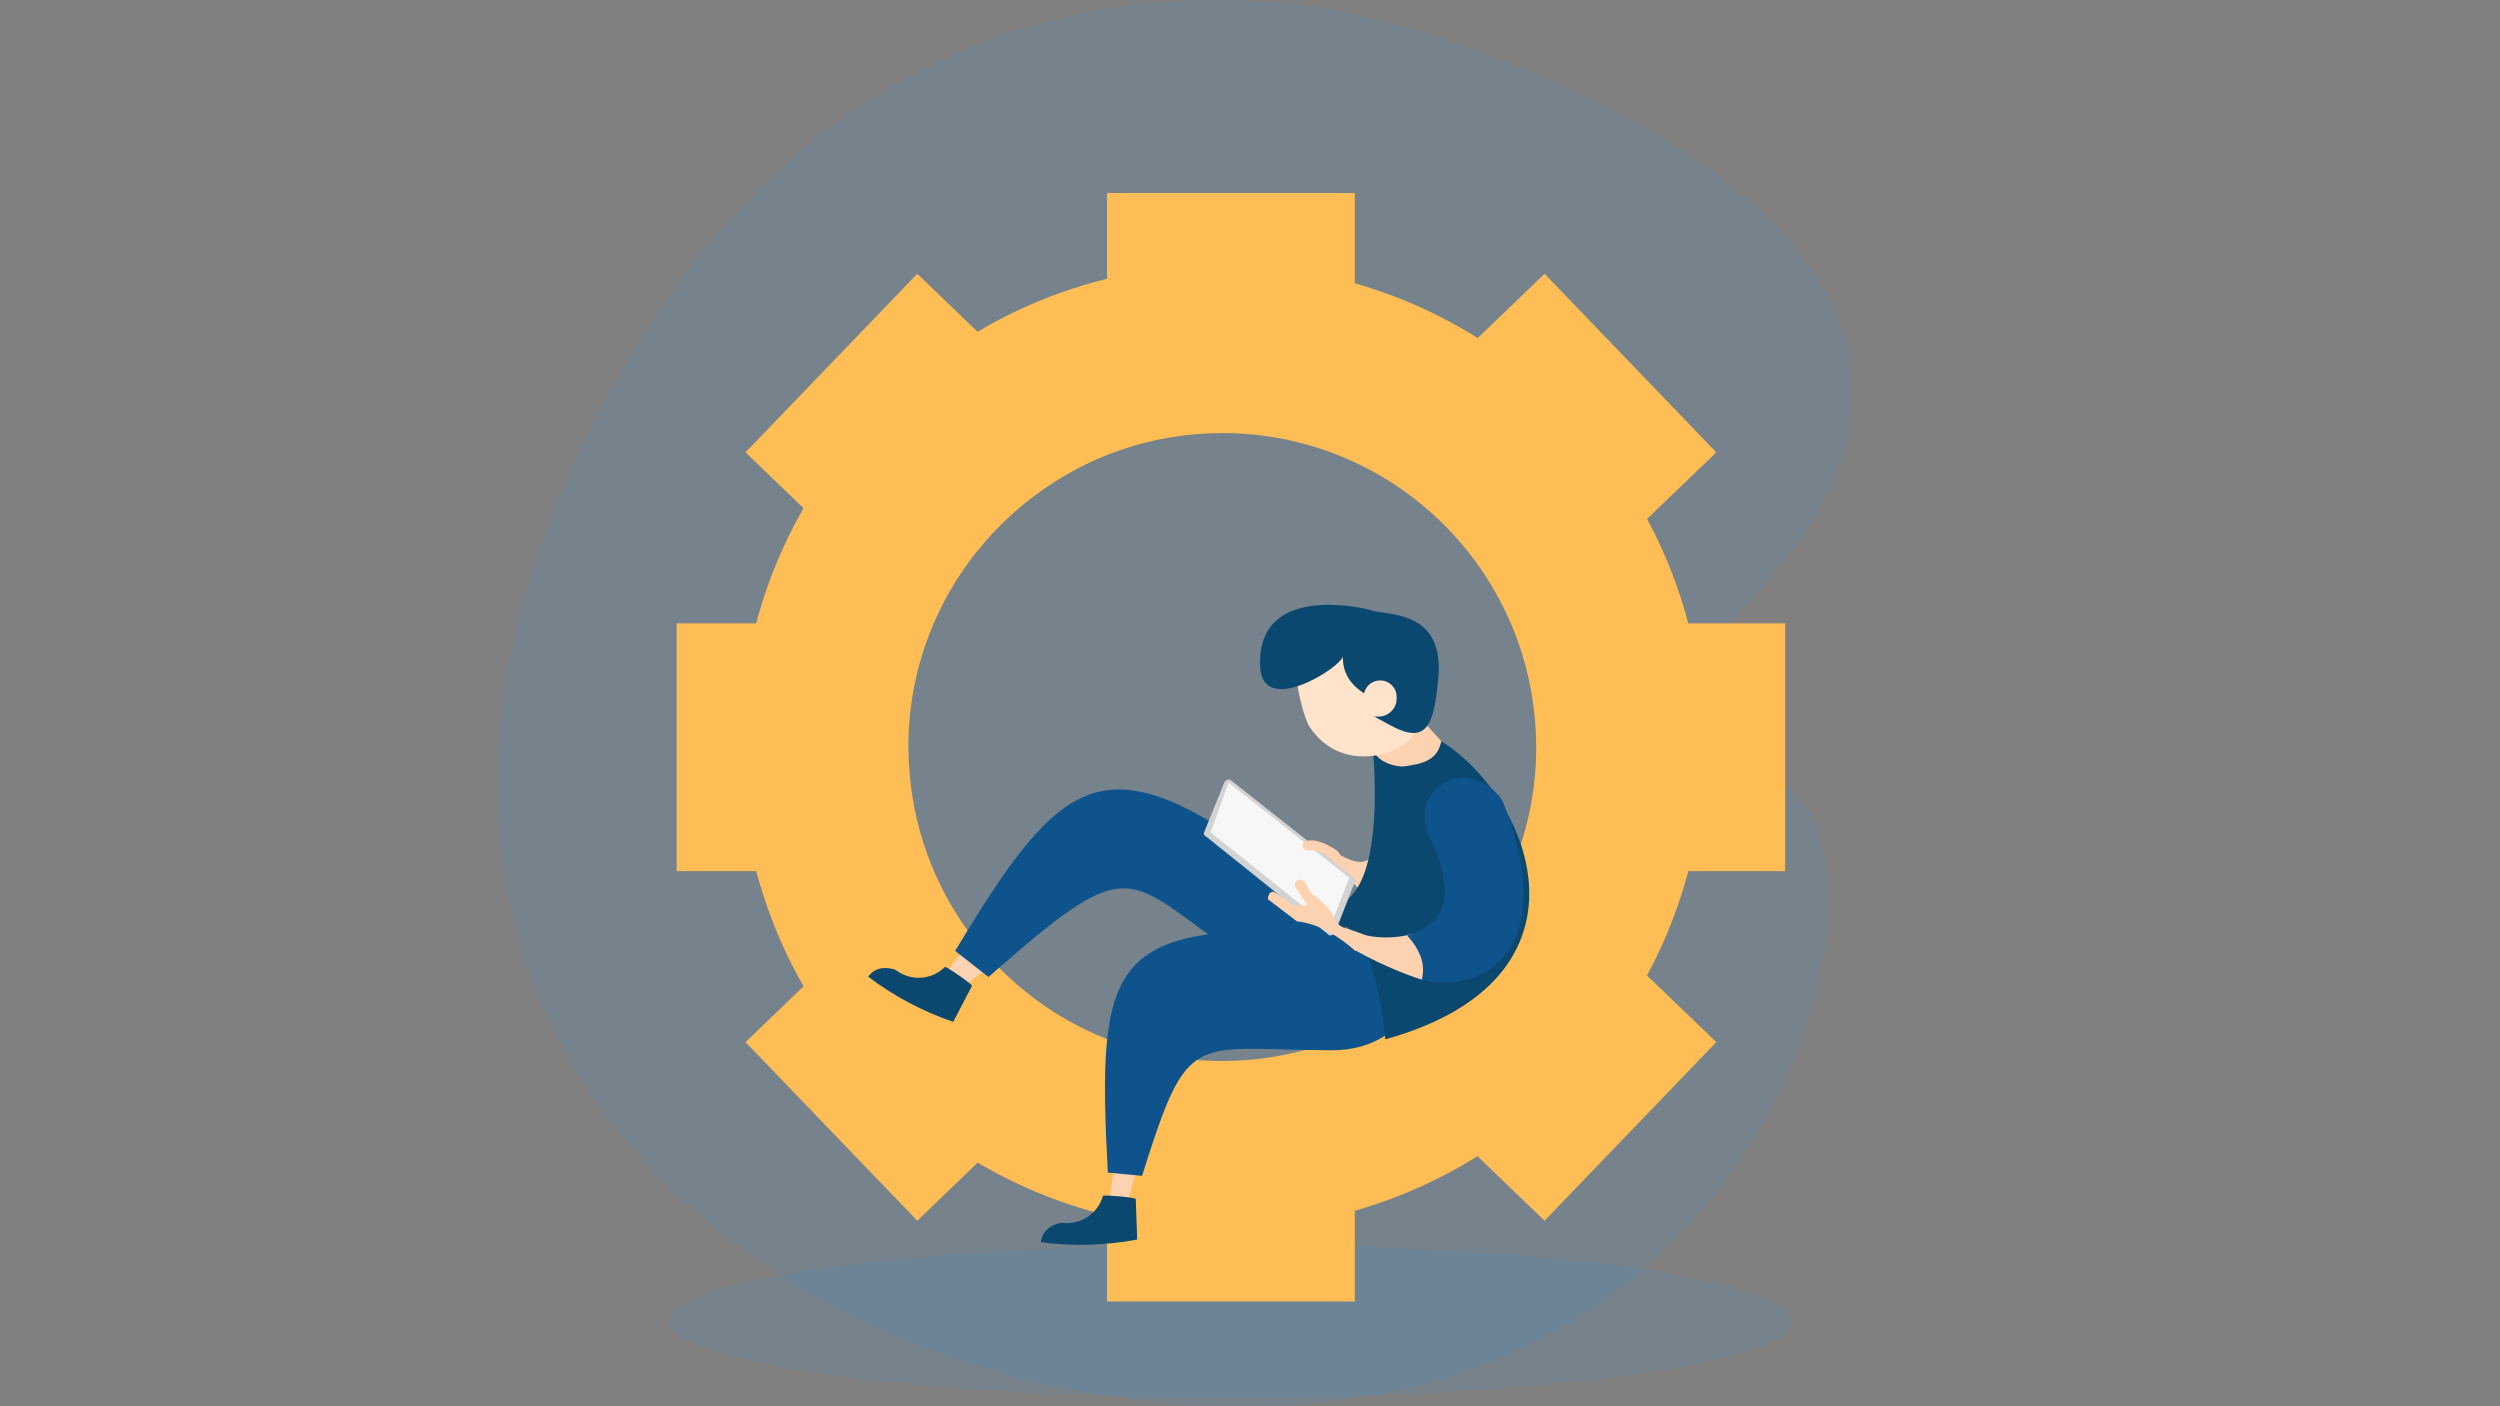<svg xmlns="http://www.w3.org/2000/svg" enable-background="new 0 0 1920 1080" viewBox="0 0 1920 1080"><rect x="0" y="0" width="1920" height="1080" fill="#808080" stroke="none"/><ellipse cx="945.337" cy="1014.722" fill="#2A94F4" opacity=".11" rx="430.98" ry="58.672"/><path fill="#2A94F4" d="M1403.853,684.658c5.147,126.421-118.618,411.668-480,394.61
		c-340.512-16.073-677.462-287.127-486.538-714.915C621.815-49.041,953.787-14.712,1070.81,18.027
		c129.393,36.199,499.042,182.841,287.573,426.905C1019.073,836.54,1393.359,426.904,1403.853,684.658z" opacity=".11"/><path fill="#FFBE55" d="M779.876 282.777l-75.416-72.52L572.569 347.416l75.409 72.513C677.788 362.467 723.757 314.744 779.876 282.777zM610.543 573.877c0-33.055 4.814-64.981 13.738-95.142H519.674v190.284h104.607C615.357 638.859 610.543 606.932 610.543 573.877zM945.337 239.083c33.055 0 64.981 4.814 95.142 13.738V148.214H850.195v104.607C880.356 243.897 912.282 239.083 945.337 239.083zM1242.696 419.929l75.409-72.513-131.892-137.159-75.416 72.52C1166.917 314.744 1212.886 362.467 1242.696 419.929zM1266.393 478.735c8.924 30.161 13.738 62.087 13.738 95.142 0 33.055-4.814 64.981-13.738 95.142H1371V478.735H1266.393zM1110.797 864.978l75.416 72.52 131.892-137.159-75.409-72.513C1212.886 785.288 1166.917 833.011 1110.797 864.978zM647.978 727.825l-75.409 72.513 131.892 137.159 75.416-72.52C723.757 833.011 677.788 785.288 647.978 727.825zM945.337 908.671c-33.055 0-64.981-4.814-95.142-13.738V999.54h190.284V894.933C1010.318 903.858 978.392 908.671 945.337 908.671z"/><path fill="#FFBE55" d="M1308.813,565.476c-4.391-200.711-168.354-362.097-370.118-362.097c-42.486,0-83.258,7.249-121.265,20.418
		c-27.636,9.577-53.718,22.419-77.927,37.932c-26.101,16.728-50.012,36.572-71.105,59.112c-22.95,24.524-42.658,52.119-58.315,82.18
		c-26.604,51.078-41.715,109.098-41.715,170.685c0,11.653,0.584,23.167,1.634,34.545c14.529,156.989,127.009,285.582,275.784,324.02
		c29.691,7.671,60.82,11.762,92.909,11.762c204.524,0,370.327-165.801,370.327-370.327
		C1309.022,570.947,1308.875,568.222,1308.813,565.476z M938.695,814.823c-20.948,0-41.27-2.68-60.646-7.701
		c-98.715-25.573-172.732-112.141-179.776-217.065c-0.364-5.417-0.696-10.843-0.696-16.351c0-40.997,10.312-79.548,28.365-113.34
		c11.304-21.155,25.739-40.351,42.564-57.158c11.893-11.879,25.056-22.462,39.191-31.679c17.115-11.161,35.679-20.282,55.462-26.804
		c23.767-7.838,49.144-12.138,75.537-12.138c130.404,0,236.561,103.539,240.907,232.888c0.094,2.738,0.209,5.471,0.209,8.23
		C1179.811,706.871,1071.858,814.823,938.695,814.823z"/><g><path fill="#FCD2B1" fill-rule="evenodd" d="M759.954,742.641c0,0-12.38,9.242-18.712,13.967
			c-2.18,1.628-5.151,1.707-7.418,0.201l0,0c-2.527-1.68-4.25-4.332-4.76-7.324c-0.509-2.992,0.239-6.063,2.068-8.484
			c5.06-6.702,10.991-14.557,10.991-14.557L759.954,742.641z" clip-rule="evenodd"/><path fill="#0E538C" fill-rule="evenodd" d="M978.183,663.715c9.23,6.79,25.786,13.812,31.808,21.524
			c38.675,49.534-2.148,87.588-57.851,49.547c-89.527-61.144-79.938-84.001-192.968,15.549l-25.607-20.045
			C816.578,592.315,848.866,568.592,978.183,663.715z" clip-rule="evenodd"/><path fill="#FCD2B1" fill-rule="evenodd" d="M873.357,896.504c0,0-4.839,17.925-7.315,27.093
			c-0.814,3.019-3.734,4.974-6.837,4.577l0,0c-2.042-0.261-3.899-1.323-5.158-2.952c-1.259-1.628-1.82-3.691-1.558-5.732
			c1.462-11.432,4.038-31.56,4.038-31.56L873.357,896.504z" clip-rule="evenodd"/><path fill="#0B4870" fill-rule="evenodd" d="M872.275 920.877c-.044-1.276-24.879-3.441-25.17-2.463-.083.123-.123.261-.165.401-3.984 13.408-17.038 22.007-30.931 20.368-.799-.095-1.609-.038-2.387.168-8.592 2.295-13.366 7.169-14.232 14.691 24.263 3.201 48.909 2.617 73.966-2.055L872.275 920.877zM746.475 757.206c.591-1.133-19.942-15.27-20.677-14.562-.134.065-.237.165-.341.266-10.081 9.698-25.678 10.735-36.954 2.456l0 0c-.648-.475-1.381-.827-2.159-1.033-8.606-2.243-15.163-.359-19.628 5.756 19.525 14.757 41.249 26.409 65.349 34.709L746.475 757.206z" clip-rule="evenodd"/><path fill="#0B4870" d="M708.2,763.836C708.2,763.836,708.296,763.874,708.2,763.836L708.2,763.836z"/><path fill="#0E538C" fill-rule="evenodd" d="M1012.161,715.52c11.451,0.45,29.098-3.012,38.408,0
			c59.791,19.347,39.538,91.393-27.915,91.103c-108.413-0.465-109.708-17.385-145.564,96.432l-26.273-2.503
			C842.242,739.758,851.751,709.217,1012.161,715.52z" clip-rule="evenodd"/><path fill="#FCD2B1" fill-rule="evenodd" d="M1027.863 655.72c0 0 16.805 11.393 24.344 3.308 7.538-8.085 2.312 16.604 2.312 16.604l-8.571 9.025-15.519-14.874-15.709-16.754L1027.863 655.72zM1115.089 578.357c-10.911-12.275-30.551-33.825-30.551-33.825s-33.853 10.919-30.019 32.055c3.832 21.138 6.055 38.365 6.055 38.365l43.425-11.942C1103.999 603.01 1126.001 590.632 1115.089 578.357z" clip-rule="evenodd"/><path fill="#0B4870" fill-rule="evenodd" d="M1054.424,576.587c0,0,11.336,110.209-29.284,118.71
			l-2.487,20.223c0,0,37.44-9.831,45.626-26.52c8.187-16.689,18.103-100.345,18.103-100.345
			C1071.164,589.804,1060.101,586.246,1054.424,576.587z" clip-rule="evenodd"/><path fill="#FFE3CA" fill-rule="evenodd" d="M1013.944,484.362c-14.885,10.769-20.549,30.083-16.229,49.057
			c0.77,3.377,4.283,19.394,8.548,25.551c21.536,31.087,57.623,22.939,71.164,13.144c20.883-15.107,23.615-47.034,6.096-71.249
			C1066.005,476.649,1034.827,469.255,1013.944,484.362z" clip-rule="evenodd"/><path fill="#0B4870" fill-rule="evenodd" d="M967.807,512.081c1.842,38.753,61.387,0.926,63.538-7.905
			c-0.32,12.322,5.634,21.89,17.303,28.949c0,0-2.54,12.448,8.461,18.09c10.999,5.641,28.558,18.257,37.955,7.522
			c6.418-7.333,8.015-23.068,9.426-36.164c6.085-56.475-42.037-49.373-52.516-54.239
			C1051.975,468.334,964.635,445.332,967.807,512.081z" clip-rule="evenodd"/><path fill="#FFE3CA" fill-rule="evenodd" d="M1047.332,535.217c0-6.984,5.661-12.644,12.645-12.644l0,0
			c6.982,0,12.645,5.66,12.645,12.644c0,0.406,0,0.816,0,1.225c0,7.658-6.208,13.865-13.865,13.865c-5.89,0-11.425,0-11.425,0
			V535.217z" clip-rule="evenodd"/><path fill="#421A00" d="M982.183,499.237L982.183,499.237L982.183,499.237z"/><path fill="#602600" d="M993.693 530.229C993.693 530.229 993.694 530.132 993.693 530.229L993.693 530.229zM1093.204 483.982C1093.148 483.72 1093.204 483.982 1093.204 483.982L1093.204 483.982z"/><path fill="#D3D3D3" d="M940.414,600.613l96.351,76.873l2.93-3.709l-94.99-75.019C943.077,598.204,941.39,599.377,940.414,600.613
			z"/><polygon fill="#F7F7F7" fill-rule="evenodd" points="943.014 600.613 1038.23 675.632 1022.681 715.039 927.466 640.019" clip-rule="evenodd"/><path fill="#D3D3D3" d="M1020.452,714.66c-0.805,3.846,0.427,5.006,4.496,2.425l16.235-41.452
			c-0.713-2.194-2.432-2.481-5.156-0.86L1020.452,714.66z"/><path fill="#D3D3D3" d="M924.792,639.146c-0.473,1.442-0.344,1.753,0.717,2.721l95.182,76.236l2.954-3.69l-93.815-75.14
			l13.844-38.66h-3.261L924.792,639.146z"/><path fill="#0B4870" fill-rule="evenodd" d="M1032.446,711.366c17.712,7.027,27.041,44.346,31.464,86.871
			c168.144-46.84,112.163-185.472,42.998-229.015c-2.928,14.087-12.77,17.297-29.127,19.433
			C1077.313,634.71,1074.572,660.873,1032.446,711.366z" clip-rule="evenodd"/><path fill="#FCD2B1" fill-rule="evenodd" d="M1046.645,717.488c-5.207-2.125-9.742-3.586-13.131-4.547
			c-3.755-0.977-6.874-3.584-8.498-7.107c-3.185-6.971-8.376-12.975-15.695-17.96c-1.378-0.932-2.515-2.178-3.319-3.634
			c-1.262-2.257-2.994-5.391-2.994-5.391c-1.264-2.251-2.928-3.237-4.669-3.216c-1.479-0.01-2.838,0.809-3.523,2.119
			c-0.685,1.311-0.58,2.893,0.272,4.103c2.232,3.393,5.981,8.715,8.446,12.211c0.236,0.338,0.229,0.789-0.021,1.118
			c-0.248,0.329-0.681,0.459-1.071,0.322c-1.391-0.513-2.885-0.565-4.441-0.244c-2.928,0.58-5.959-0.257-8.175-2.258
			c-3.038-2.713-6.56-5.282-10.641-7.701c-2.911-1.727-5.606,1.71-5.42,5.34l22.343,16.988c17.83,1.958,31.747,11.553,44.889,22.658
			C1040.995,730.289,1058.036,722.135,1046.645,717.488z" clip-rule="evenodd"/><path fill="#FCD2B1" fill-rule="evenodd" d="M1084.906,717.086c-14.175,4.452-30.815,2.993-37.86,0.639
			c-4.751-1.588-12.279,8.554-7.032,11.602c11.595,6.735,34.13,17.722,53.38,23.481
			C1096.792,740.668,1090.004,727.34,1084.906,717.086z" clip-rule="evenodd"/><path fill="#0E538C" fill-rule="evenodd" d="M1091.868,752.339c37.012,10.737,110.234-12.688,62.716-135.693
			c-2.38-6.159-19.021-25.331-41.181-17.391c-8.789,3.148-27.618,17.521-15.647,43.116c26.237,56.099,3.697,69.581-17.042,76.095
			C1089.898,728.463,1095.258,740.213,1091.868,752.339z" clip-rule="evenodd"/><path fill="#FCD2B1" d="M1006.609,645.397c-2.531,0.033-5.308,0.625-6.036,2.94c-0.818,2.599,1.762,5.378,4.708,4.841
			c6-1.022,12.056,2.884,17.77,6.811c0,0,5.001,1.481,5.891-2.271c0.814-3.437-4.081-5.931-8.278-8.178
			C1016.294,647.201,1011.586,645.331,1006.609,645.397z"/></g></svg>